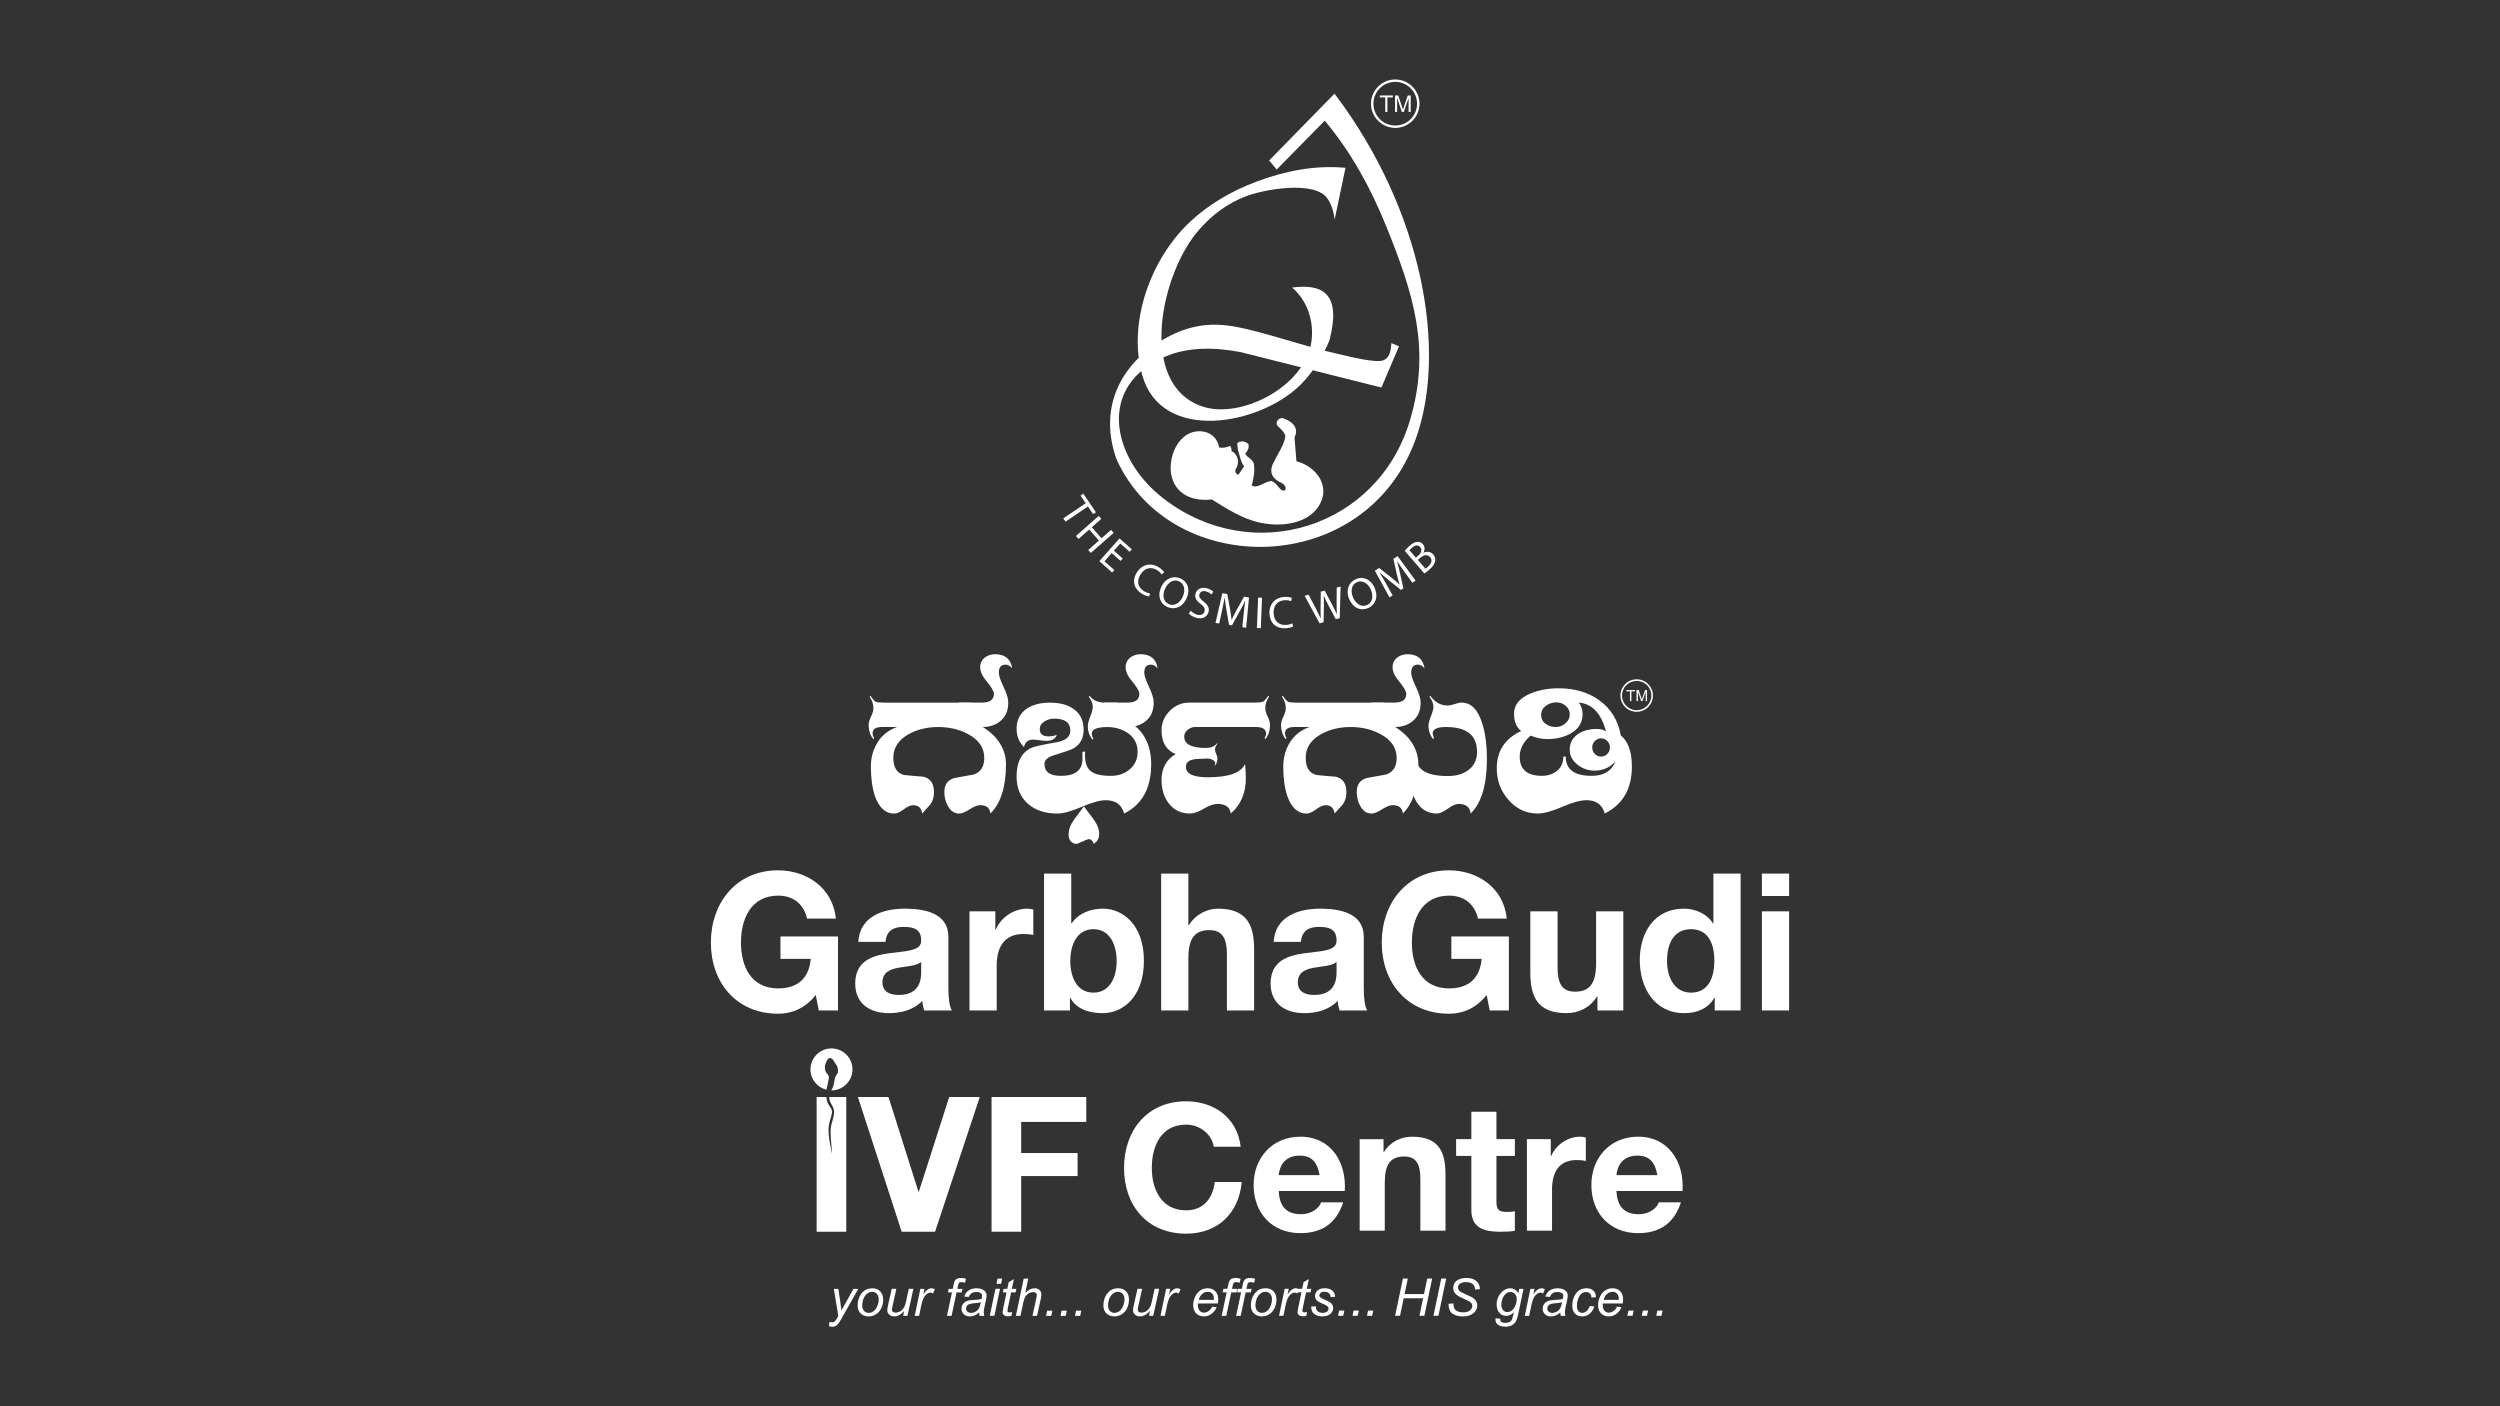 <?xml version="1.0" encoding="UTF-8"?>
<svg id="Layer_1" data-name="Layer 1" xmlns="http://www.w3.org/2000/svg" viewBox="0 0 1920 1080">
  <rect x="0" y="0" width="1920" height="1080" fill="#333333" stroke="none"/>
  <defs>
    <style>
      .cls-1 {
        fill: #fff;
      }

      .cls-1, .cls-2, .cls-3, .cls-4, .cls-5, .cls-6 {
        stroke-width: 0px;
      }

      .cls-2, .cls-3 {
        fill: #fff;
      }

      .cls-2, .cls-4 {
        fill-rule: evenodd;
      }

      .cls-4, .cls-6 {
        fill: #fff;
      }

      .cls-5 {
        fill: #fff;
      }
    </style>
  </defs>
  <path class="cls-3" d="m1272,1010.56l.85-4h3.99l-.86,4h-3.98Zm-11.1,0l.84-4h4l-.86,4h-3.98Zm-11.1,0l.84-4h3.99l-.86,4h-3.97Zm-18.27-12.24h11.68c.02-.35.03-.61.03-.77,0-1.76-.45-3.12-1.33-4.05-.9-.93-2.04-1.41-3.43-1.41-1.52,0-2.91.52-4.15,1.56-1.25,1.04-2.17,2.59-2.8,4.67m10.32,5.2l3.43.32c-.49,1.71-1.63,3.31-3.42,4.86-1.78,1.53-3.9,2.3-6.36,2.3-1.54,0-2.95-.36-4.23-1.07-1.29-.71-2.27-1.72-2.94-3.08-.67-1.36-1-2.89-1-4.62,0-2.26.52-4.45,1.57-6.57,1.05-2.13,2.41-3.7,4.07-4.74,1.68-1.03,3.48-1.54,5.42-1.54,2.48,0,4.46.76,5.93,2.3,1.48,1.53,2.22,3.62,2.22,6.26,0,1.01-.09,2.05-.27,3.1h-15.31c-.05.41-.08.77-.08,1.09,0,1.95.44,3.42,1.33,4.45.9,1.02,2,1.53,3.3,1.53,1.2,0,2.41-.39,3.58-1.18,1.18-.78,2.09-1.92,2.74-3.41m-20.94-.51l3.56.35c-.89,2.59-2.14,4.51-3.78,5.76-1.63,1.25-3.49,1.88-5.57,1.88-2.27,0-4.09-.73-5.5-2.19-1.39-1.45-2.1-3.48-2.1-6.09,0-2.26.45-4.48,1.34-6.66.9-2.18,2.19-3.85,3.86-4.98,1.68-1.14,3.59-1.7,5.74-1.7s3.98.63,5.29,1.88c1.29,1.26,1.95,2.93,1.95,5l-3.48.24c-.01-1.31-.39-2.34-1.14-3.09-.75-.74-1.75-1.11-2.97-1.11-1.42,0-2.65.45-3.69,1.35-1.04.89-1.86,2.25-2.45,4.07-.6,1.83-.89,3.59-.89,5.27s.39,3.08,1.17,3.96c.78.88,1.74,1.33,2.88,1.33s2.24-.44,3.3-1.31c1.04-.86,1.87-2.19,2.47-3.96m-21.22-2.97c-.5.2-1.04.36-1.61.46-.56.1-1.52.21-2.85.33-2.06.17-3.5.41-4.35.7-.84.27-1.49.73-1.91,1.33-.43.62-.64,1.29-.64,2.03,0,.99.34,1.8,1.02,2.43.68.64,1.65.96,2.92.96,1.16,0,2.29-.31,3.36-.93,1.09-.62,1.94-1.47,2.57-2.58.63-1.11,1.12-2.68,1.47-4.73m-1.33,7.95c-1.24,1.05-2.41,1.81-3.53,2.29-1.13.48-2.33.73-3.63.73-1.91,0-3.45-.56-4.63-1.69-1.16-1.12-1.75-2.55-1.75-4.31,0-1.16.27-2.18.78-3.07.53-.89,1.23-1.59,2.09-2.13.87-.54,1.93-.93,3.2-1.16.8-.16,2.3-.29,4.54-.38,2.22-.1,3.82-.32,4.78-.7.28-.96.42-1.77.42-2.4,0-.82-.29-1.46-.9-1.93-.83-.64-2.02-.97-3.61-.97-1.49,0-2.71.33-3.66.98-.94.67-1.63,1.6-2.06,2.81l-3.57-.31c.73-2.05,1.88-3.63,3.46-4.71,1.58-1.1,3.57-1.64,5.98-1.64,2.55,0,4.58.61,6.08,1.83,1.13.92,1.71,2.1,1.71,3.55,0,1.09-.16,2.38-.48,3.84l-1.13,5.15c-.37,1.63-.54,2.96-.54,3.99,0,.65.13,1.59.42,2.81h-3.57c-.19-.68-.34-1.54-.42-2.57m-27.25,2.57l4.32-20.74h3.15l-.9,4.24c1.08-1.59,2.13-2.77,3.15-3.53,1.02-.77,2.06-1.15,3.13-1.15.7,0,1.57.26,2.58.75l-1.43,3.28c-.61-.45-1.28-.68-2.01-.68-1.24,0-2.52.7-3.82,2.08-1.3,1.38-2.34,3.86-3.08,7.44l-1.74,8.31h-3.35Zm-18.03-9.16c0,1.41.14,2.47.41,3.19.39,1,.95,1.77,1.68,2.29.72.53,1.53.8,2.42.8,1.16,0,2.31-.4,3.45-1.22,1.16-.81,2.09-2.07,2.8-3.77.71-1.71,1.07-3.34,1.07-4.89,0-1.7-.47-3.05-1.42-4.07-.94-1.01-2.11-1.51-3.52-1.51-.85,0-1.69.23-2.5.7-.81.45-1.56,1.16-2.26,2.1-.7.94-1.23,2.08-1.58,3.38-.35,1.33-.54,2.31-.54,3m-4.45,11.04l3.61.32c-.03.81.07,1.42.29,1.83.22.42.58.72,1.05.94.64.29,1.46.43,2.47.43,2.13,0,3.66-.55,4.6-1.65.61-.74,1.17-2.36,1.7-4.85l.35-1.67c-1.83,1.86-3.78,2.79-5.85,2.79s-3.84-.77-5.24-2.31c-1.42-1.54-2.12-3.72-2.12-6.54,0-2.34.54-4.47,1.66-6.42,1.11-1.96,2.42-3.43,3.96-4.42,1.53-.99,3.1-1.49,4.73-1.49,2.71,0,4.8,1.26,6.28,3.8l.73-3.36h3.27l-4.21,20.01c-.46,2.21-1.06,3.91-1.79,5.16-.75,1.23-1.77,2.19-3.09,2.85-1.32.68-2.85,1.02-4.57,1.02s-3.1-.22-4.3-.65c-1.2-.43-2.1-1.06-2.69-1.88-.6-.84-.89-1.78-.89-2.85,0-.32.03-.67.07-1.05m-36.07-11.11l3.76-.36-.04,1c0,1.11.25,2.12.75,3.03.5.91,1.34,1.63,2.52,2.13,1.16.5,2.55.75,4.16.75,2.28,0,4.02-.5,5.23-1.5,1.2-1.01,1.81-2.15,1.81-3.45,0-.91-.33-1.73-.96-2.46-.65-.73-2.43-1.72-5.33-2.96-2.24-.98-3.77-1.72-4.59-2.25-1.28-.85-2.23-1.76-2.84-2.76-.61-.99-.92-2.12-.92-3.4,0-1.46.4-2.8,1.21-3.98.8-1.2,1.98-2.1,3.53-2.7,1.55-.63,3.3-.95,5.26-.95,2.33,0,4.3.38,5.89,1.16,1.6.79,2.76,1.83,3.48,3.11.73,1.31,1.08,2.55,1.08,3.74v.58l-3.71.29c0-.82-.08-1.44-.23-1.9-.25-.79-.65-1.46-1.2-2-.56-.55-1.3-.99-2.24-1.33-.96-.33-2.02-.5-3.21-.5-2.08,0-3.68.47-4.84,1.41-.89.71-1.33,1.67-1.33,2.85,0,.7.18,1.34.54,1.89.36.55,1.02,1.09,1.96,1.63.67.38,2.29,1.12,4.8,2.24,2.06.91,3.46,1.63,4.25,2.14,1.04.7,1.83,1.53,2.38,2.51.57.98.85,2.1.85,3.35,0,1.55-.48,2.98-1.42,4.27-.95,1.31-2.25,2.32-3.91,3.03-1.67.71-3.57,1.07-5.72,1.07-3.24,0-5.87-.7-7.92-2.11-2.05-1.41-3.09-3.94-3.1-7.6m-11.58,9.23l5.99-28.61h3.8l-5.99,28.61h-3.8Zm-29.45,0l5.99-28.61h3.79l-2.5,11.91h14.91l2.49-11.91h3.8l-6,28.61h-3.79l2.81-13.47h-14.91l-2.81,13.47h-3.79Zm-21.6,0l.83-4h4l-.87,4h-3.96Zm-11.11,0l.84-4h3.99l-.86,4h-3.97Zm-11.1,0l.85-4h3.99l-.86,4h-3.97Zm-20.62-7.12l3.56-.2c0,1.01.15,1.88.47,2.6.31.71.87,1.3,1.71,1.75.84.46,1.81.69,2.92.69,1.55,0,2.71-.32,3.49-.94.78-.63,1.16-1.37,1.16-2.21,0-.61-.24-1.18-.69-1.73-.47-.55-1.64-1.23-3.49-2.02-1.86-.79-3.04-1.34-3.56-1.68-.87-.53-1.53-1.15-1.97-1.88-.45-.73-.67-1.55-.67-2.49,0-1.62.64-3.02,1.94-4.2,1.3-1.17,3.11-1.75,5.44-1.75,2.6,0,4.58.59,5.92,1.8,1.36,1.2,2.05,2.79,2.12,4.75l-3.44.24c-.06-1.25-.49-2.25-1.31-2.98-.83-.73-1.99-1.1-3.5-1.1-1.23,0-2.17.28-2.84.84-.68.57-1.01,1.17-1.01,1.83s.29,1.23.87,1.71c.39.34,1.38.86,3,1.56,2.7,1.16,4.38,2.08,5.08,2.76,1.13,1.07,1.68,2.38,1.68,3.93,0,1.03-.32,2.04-.95,3.02-.63.99-1.58,1.77-2.87,2.37-1.29.58-2.81.89-4.55.89-2.38,0-4.43-.6-6.09-1.79-1.68-1.18-2.47-3.1-2.4-5.77m-3.2,4.25l-.58,2.89c-.86.21-1.67.33-2.46.33-1.41,0-2.52-.35-3.35-1.03-.62-.53-.93-1.24-.93-2.14,0-.45.17-1.51.51-3.14l2.52-12.07h-2.8l.56-2.71h2.8l1.06-5.09,4.05-2.42-1.6,7.51h3.48l-.6,2.71h-3.43l-2.4,11.47c-.29,1.45-.45,2.33-.45,2.62,0,.41.13.73.36.95.24.23.64.34,1.18.34.77,0,1.49-.08,2.09-.23m-21.52,2.87l4.31-20.74h3.15l-.89,4.24c1.08-1.59,2.12-2.77,3.14-3.53,1.02-.77,2.07-1.15,3.14-1.15.7,0,1.56.26,2.59.75l-1.44,3.28c-.61-.45-1.28-.68-2.01-.68-1.24,0-2.51.7-3.82,2.08-1.31,1.38-2.33,3.86-3.09,7.44l-1.73,8.31h-3.35Zm-18.11-8.22c0,1.95.47,3.42,1.41,4.43.93,1,2.14,1.52,3.59,1.52.77,0,1.51-.16,2.25-.46.75-.31,1.44-.77,2.08-1.39.66-.63,1.2-1.34,1.65-2.14.45-.79.81-1.65,1.09-2.58.4-1.29.6-2.51.6-3.71,0-1.87-.47-3.31-1.42-4.35-.96-1.03-2.15-1.56-3.58-1.56-1.12,0-2.13.27-3.04.8-.92.52-1.75,1.29-2.49,2.3-.74,1.02-1.28,2.19-1.62,3.54-.35,1.34-.52,2.54-.52,3.6m-3.52.35c0-4.04,1.18-7.38,3.57-10.04,1.96-2.18,4.53-3.27,7.73-3.27,2.48,0,4.5.78,6.03,2.34,1.52,1.56,2.29,3.66,2.29,6.31,0,2.37-.48,4.58-1.44,6.63-.96,2.05-2.33,3.62-4.11,4.7-1.78,1.1-3.65,1.64-5.61,1.64-1.6,0-3.07-.36-4.38-1.04-1.33-.68-2.33-1.66-3.03-2.91-.7-1.26-1.05-2.72-1.05-4.36m-11.35,7.88l3.83-18.03h-3.11l.56-2.71h3.13l.61-2.94c.3-1.46.63-2.52.96-3.18.34-.64.87-1.18,1.61-1.6.75-.42,1.77-.63,3.05-.63.9,0,2.2.18,3.9.56l-.65,3.09c-1.19-.3-2.2-.45-3-.45-.68,0-1.21.17-1.57.51-.36.34-.68,1.15-.93,2.43l-.47,2.22h3.98l-.56,2.71h-4.01l-3.82,18.03h-3.52Zm-11.09,0l3.82-18.03h-3.12l.57-2.71h3.13l.61-2.94c.31-1.46.63-2.52.96-3.18.34-.64.86-1.18,1.61-1.6.76-.42,1.77-.63,3.06-.63.89,0,2.19.18,3.9.56l-.64,3.09c-1.2-.3-2.2-.45-3-.45-.69,0-1.21.17-1.57.51-.35.34-.66,1.15-.93,2.43l-.46,2.22h3.98l-.56,2.71h-4l-3.84,18.03h-3.51Zm-17.67-12.24h11.69c0-.35.02-.61.02-.77,0-1.76-.45-3.12-1.33-4.05-.89-.93-2.04-1.41-3.44-1.41-1.52,0-2.9.52-4.14,1.56-1.25,1.04-2.18,2.59-2.8,4.67m10.32,5.2l3.44.32c-.5,1.71-1.64,3.31-3.42,4.86-1.78,1.53-3.9,2.3-6.36,2.3-1.54,0-2.96-.36-4.24-1.07-1.28-.71-2.27-1.72-2.93-3.08-.67-1.36-1.01-2.89-1.01-4.62,0-2.26.53-4.45,1.58-6.57,1.05-2.13,2.41-3.7,4.07-4.74,1.67-1.03,3.48-1.54,5.42-1.54,2.48,0,4.44.76,5.93,2.3,1.49,1.53,2.22,3.62,2.22,6.26,0,1.01-.09,2.05-.27,3.1h-15.31c-.05.41-.07.77-.07,1.09,0,1.95.44,3.42,1.34,4.45.89,1.02,1.99,1.53,3.28,1.53,1.21,0,2.41-.39,3.59-1.18,1.17-.78,2.09-1.92,2.75-3.41m-39.65,7.04l4.32-20.74h3.15l-.89,4.24c1.08-1.59,2.12-2.77,3.15-3.53,1.01-.77,2.06-1.15,3.12-1.15.7,0,1.56.26,2.59.75l-1.44,3.28c-.62-.45-1.28-.68-2.01-.68-1.23,0-2.52.7-3.82,2.08-1.31,1.38-2.33,3.86-3.09,7.44l-1.73,8.31h-3.37Zm-8.09-3.75c-2.48,2.79-5.04,4.19-7.65,4.19-1.59,0-2.88-.45-3.87-1.37-.98-.91-1.48-2.03-1.48-3.35,0-.88.25-2.36.73-4.5l2.72-11.97h3.56l-3.02,13.42c-.25,1.12-.37,1.99-.37,2.61,0,.71.24,1.28.72,1.66.49.41,1.2.6,2.14.6,1,0,1.98-.23,2.94-.71.95-.48,1.78-1.13,2.48-1.95.68-.81,1.26-1.78,1.7-2.89.29-.7.63-1.95,1.01-3.73l1.97-9.01h3.51l-4.58,20.74h-3.26l.77-3.75Zm-32.23-4.47c0,1.95.47,3.42,1.41,4.43.94,1,2.14,1.52,3.59,1.52.76,0,1.5-.16,2.25-.46.74-.31,1.44-.77,2.08-1.39.65-.63,1.2-1.34,1.65-2.14.45-.79.81-1.65,1.08-2.58.41-1.29.61-2.51.61-3.71,0-1.87-.48-3.31-1.41-4.35-.96-1.03-2.15-1.56-3.59-1.56-1.11,0-2.12.27-3.03.8-.92.52-1.75,1.29-2.48,2.3-.75,1.02-1.28,2.19-1.64,3.54-.34,1.34-.51,2.54-.51,3.6m-3.52.35c0-4.04,1.2-7.38,3.57-10.04,1.96-2.18,4.53-3.27,7.72-3.27,2.49,0,4.5.78,6.03,2.34,1.53,1.56,2.3,3.66,2.3,6.31,0,2.37-.49,4.58-1.45,6.63-.95,2.05-2.33,3.62-4.09,4.7-1.78,1.1-3.65,1.64-5.61,1.64-1.62,0-3.07-.36-4.4-1.04-1.33-.68-2.33-1.66-3.03-2.91-.68-1.26-1.04-2.72-1.04-4.36m-21.84,7.88l.83-4h4.01l-.86,4h-3.98Zm-11.1,0l.83-4h4l-.86,4h-3.97Zm-11.11,0l.84-4h3.99l-.85,4h-3.98Zm-23.18,0l6-28.61h3.51l-2.3,10.99c1.29-1.27,2.5-2.18,3.61-2.74,1.12-.55,2.26-.82,3.44-.82,1.69,0,3,.45,3.94,1.36.93.9,1.4,2.09,1.4,3.58,0,.73-.22,2.06-.66,4.01l-2.7,12.24h-3.52l2.77-12.53c.39-1.82.59-2.97.59-3.43,0-.68-.23-1.24-.69-1.66-.46-.43-1.12-.64-1.99-.64-1.25,0-2.45.34-3.58,1-1.13.67-2.02,1.58-2.67,2.74-.64,1.15-1.23,3.04-1.76,5.62l-1.87,8.89h-3.51Zm-2.88-2.87l-.59,2.89c-.84.21-1.66.33-2.45.33-1.41,0-2.52-.35-3.35-1.03-.62-.53-.93-1.24-.93-2.14,0-.45.17-1.51.5-3.14l2.52-12.07h-2.8l.57-2.71h2.79l1.07-5.09,4.05-2.42-1.6,7.51h3.48l-.61,2.71h-3.44l-2.39,11.47c-.3,1.45-.44,2.33-.44,2.62,0,.41.12.73.36.95.23.23.63.34,1.17.34.79,0,1.49-.08,2.1-.23m-17.17,2.87l4.35-20.74h3.49l-4.33,20.74h-3.51Zm5.15-24.61l.85-4h3.51l-.84,4h-3.51Zm-12.02,14.09c-.5.2-1.04.36-1.6.46-.57.1-1.52.21-2.85.33-2.04.17-3.49.41-4.34.7-.85.27-1.49.73-1.91,1.33-.43.62-.65,1.29-.65,2.03,0,.99.35,1.8,1.02,2.43.68.64,1.66.96,2.91.96,1.17,0,2.3-.31,3.38-.93,1.08-.62,1.93-1.47,2.57-2.58.63-1.11,1.12-2.68,1.47-4.73m-1.32,7.95c-1.23,1.05-2.41,1.81-3.54,2.29-1.14.48-2.34.73-3.64.73-1.91,0-3.44-.56-4.62-1.69-1.17-1.12-1.75-2.55-1.75-4.31,0-1.16.27-2.18.8-3.07.52-.89,1.23-1.59,2.08-2.13.89-.54,1.95-.93,3.22-1.16.79-.16,2.31-.29,4.53-.38,2.23-.1,3.82-.32,4.79-.7.27-.96.41-1.77.41-2.4,0-.82-.3-1.46-.9-1.93-.82-.64-2.03-.97-3.61-.97-1.49,0-2.7.33-3.65.98-.95.67-1.63,1.6-2.06,2.81l-3.56-.31c.72-2.05,1.87-3.63,3.45-4.71,1.58-1.1,3.57-1.64,5.98-1.64,2.56,0,4.58.61,6.08,1.83,1.14.92,1.71,2.1,1.71,3.55,0,1.09-.17,2.38-.48,3.84l-1.14,5.15c-.37,1.63-.54,2.96-.54,3.99,0,.65.14,1.59.43,2.81h-3.57c-.19-.68-.34-1.54-.41-2.57m-24.69,2.57l3.82-18.03h-3.1l.56-2.71h3.14l.61-2.94c.3-1.46.63-2.52.95-3.18.34-.64.87-1.18,1.61-1.6.75-.42,1.77-.63,3.05-.63.91,0,2.19.18,3.9.56l-.65,3.09c-1.18-.3-2.21-.45-3-.45-.68,0-1.21.17-1.57.51-.35.34-.66,1.15-.93,2.43l-.46,2.22h3.99l-.58,2.71h-4l-3.83,18.03h-3.51Zm-24.77,0l4.31-20.74h3.16l-.89,4.24c1.07-1.59,2.12-2.77,3.15-3.53,1.02-.77,2.07-1.15,3.13-1.15.7,0,1.57.26,2.6.75l-1.44,3.28c-.61-.45-1.29-.68-2.02-.68-1.23,0-2.52.7-3.82,2.08-1.3,1.38-2.34,3.86-3.09,7.44l-1.73,8.31h-3.35Zm-8.1-3.75c-2.48,2.79-5.03,4.19-7.64,4.19-1.59,0-2.9-.45-3.87-1.37-.99-.91-1.48-2.03-1.48-3.35,0-.88.24-2.36.72-4.5l2.73-11.97h3.55l-3.02,13.42c-.25,1.12-.38,1.99-.38,2.61,0,.71.24,1.28.72,1.66.49.41,1.2.6,2.13.6,1.01,0,1.99-.23,2.94-.71.96-.48,1.78-1.13,2.48-1.95.69-.81,1.26-1.78,1.7-2.89.29-.7.63-1.95,1-3.73l1.98-9.01h3.51l-4.58,20.74h-3.27l.77-3.75Zm-32.23-4.47c0,1.95.48,3.42,1.41,4.43.94,1,2.14,1.52,3.58,1.52.76,0,1.51-.16,2.26-.46.74-.31,1.44-.77,2.08-1.39.65-.63,1.19-1.34,1.64-2.14.45-.79.82-1.65,1.09-2.58.41-1.29.6-2.51.6-3.71,0-1.87-.47-3.31-1.42-4.35-.96-1.03-2.15-1.56-3.58-1.56-1.11,0-2.13.27-3.04.8-.92.52-1.75,1.29-2.48,2.3-.75,1.02-1.29,2.19-1.63,3.54-.35,1.34-.53,2.54-.53,3.6m-3.51.35c0-4.04,1.19-7.38,3.56-10.04,1.97-2.18,4.54-3.27,7.74-3.27,2.48,0,4.49.78,6.03,2.34,1.53,1.56,2.3,3.66,2.3,6.31,0,2.37-.48,4.58-1.44,6.63-.97,2.05-2.34,3.62-4.11,4.7-1.78,1.1-3.64,1.64-5.61,1.64-1.6,0-3.07-.36-4.39-1.04-1.33-.68-2.33-1.66-3.02-2.91-.7-1.26-1.04-2.72-1.04-4.36m-21.94,15.85l.2-3.34c.73.21,1.44.32,2.13.32.73,0,1.29-.16,1.74-.49.58-.42,1.21-1.23,1.88-2.4l1.13-2.02-3.45-20.78h3.47l1.56,10.42c.31,2.06.58,4.11.8,6.18l9.26-16.6h3.67l-13.2,23.45c-1.27,2.29-2.41,3.81-3.39,4.56-1,.74-2.13,1.12-3.41,1.12-.82,0-1.62-.14-2.4-.41"/>
  <g>
    <polygon class="cls-6" points="761.51 842.5 834.25 842.5 834.25 861.63 784.26 861.63 784.26 885.53 827.58 885.53 827.58 903.21 784.26 903.21 784.26 945.95 761.51 945.95 761.51 842.5"/>
    <polygon class="cls-6" points="718.14 945.95 692.49 945.95 658.87 842.5 682.35 842.5 705.38 915.24 705.67 915.24 729 842.5 752.47 842.5 718.14 945.95"/>
    <path class="cls-1" d="m952.83,880.71c-2.58-22.43-20.66-34.92-41.87-34.92-29.91,0-47.7,22.42-47.7,51.24s17.8,50.43,47.7,50.43c23.93,0,40.51-15.35,42.69-39.68h-20.66c-1.63,12.91-8.97,21.75-22.02,21.75-19.17,0-26.38-16.31-26.38-32.5,0-17,7.2-33.32,26.38-33.32,10.47,0,19.71,7.34,21.21,16.99h20.66Z"/>
    <path class="cls-1" d="m1032.77,914.7c1.5-21.61-10.19-41.72-34.12-41.72-21.34,0-35.87,16.03-35.87,37.1s13.72,36.97,35.87,36.97c15.91,0,27.46-6.93,32.9-23.64h-16.99c-1.22,4.35-7.48,9.11-15.23,9.11-10.87,0-16.72-5.44-17.27-17.83h50.71Zm-50.71-12.22c.41-5.44,3.54-14.97,16.04-14.97,9.38,0,13.6,5.17,15.36,14.97h-31.41Z"/>
    <path class="cls-1" d="m1044.21,945.15h19.29v-36.84c0-14.28,4.49-20.12,14.96-20.12,9.11,0,12.38,5.71,12.38,17.27v39.7h19.29v-43.23c0-17.4-5.16-28.94-25.68-28.94-8.16,0-16.59,3.67-21.49,11.67h-.41v-9.77h-18.34v70.27Z"/>
    <path class="cls-1" d="m1149.28,853.81h-19.29v21.07h-11.69v12.9h11.69v41.48c0,14.13,10.19,16.71,22.14,16.71,3.81,0,8.02-.14,11.28-.68v-15.07c-1.77.41-3.8.54-5.98.54-6.53,0-8.16-1.63-8.16-8.16v-34.82h14.14v-12.9h-14.14v-21.07Z"/>
    <path class="cls-1" d="m1172.68,945.15h19.29v-31.67c0-12.51,4.76-22.57,19.03-22.57,2.31,0,5.17.27,6.93.68v-17.93c-1.36-.41-2.72-.68-4.22-.68-9.65,0-18.76,6.11-22.43,14.94h-.27s0-13.04,0-13.04h-18.34v70.27Z"/>
    <path class="cls-1" d="m1292.16,914.7c1.5-21.61-10.2-41.72-34.12-41.72-21.34,0-35.87,16.03-35.87,37.1s13.72,36.97,35.87,36.97c15.91,0,27.46-6.93,32.9-23.64h-16.99c-1.22,4.35-7.48,9.11-15.23,9.11-10.88,0-16.72-5.44-17.27-17.83h50.71Zm-50.71-12.22c.41-5.44,3.54-14.97,16.04-14.97,9.38,0,13.6,5.17,15.36,14.97h-31.41Z"/>
    <path class="cls-6" d="m638.55,805.19c-8.9,0-16.11,7.22-16.11,16.11,0,7.59,5.26,13.9,12.32,15.62.33-2.38.86-3.97.86-3.97,0,0,.44-2.25.88-4.81.44-2.56-1.48-3.56-1.48-3.56-1.25-2.08-2.66-4.92,0-10,2.67-5.08,5.83,1,5.83,1,0,0,1.57,2.41,1.95,3.04.37.63,1.45,4.58.14,6.21-1.31,1.63-1.62,3-1.62,3,0,0-1.12,5.06-1.12,5.25s-.18,1.62-1.25,3.37c-.22.36-.4.66-.57.94.07,0,.13.02.19.02,8.89,0,16.11-7.21,16.11-16.11s-7.22-16.11-16.11-16.11Z"/>
    <path class="cls-4" d="m636.84,842.5c-.05,3.95,2.33,5.76,3.41,9.2,1.35,4.31-1.78,9.96-2.26,15.23-.4,4.45,1.07,19.2,1.07,19.2-.43-1.3-3.05-12.78-2.74-19.04.18-7.09,3.89-12.03,2.25-15.12-1.64-3.09-3.07-4.37-3.64-7.21-.15-.76-.26-1.52-.33-2.26h-7.43v103.45h22.75v-103.45h-13.09Z"/>
  </g>
  <g>
    <g>
      <path class="cls-3" d="m626.49,764.11c-8.25,10.6-18.7,14.43-28.86,14.43-32.39,0-51.68-24.29-51.68-54.62s19.29-55.51,51.68-55.51c21.5,0,41.96,13.1,44.33,37.1h-22.09c-2.8-11.78-11.19-17.67-22.24-17.67-20.76,0-28.56,17.67-28.56,36.07s7.79,35.19,28.56,35.19c15.17,0,23.71-7.95,25.03-22.68h-23.27v-17.22h44.17v56.84h-14.72l-2.36-11.93Z"/>
      <path class="cls-3" d="m659.16,723.33c1.18-19.43,18.7-25.47,35.78-25.47,15.16,0,33.42,3.39,33.42,21.64v39.61c0,6.93.74,13.84,2.65,16.93h-21.2c-.74-2.35-1.33-4.86-1.47-7.36-6.63,6.92-16.2,9.42-25.63,9.42-14.57,0-25.91-7.21-25.91-22.82.3-34.6,51.54-16.05,50.65-33.13,0-8.83-6.19-10.3-13.55-10.3-8.1,0-13.11,3.23-13.84,11.48h-20.9Zm48.3,15.46c-3.54,3.09-10.91,3.24-17.37,4.42-6.48,1.17-12.37,3.53-12.37,11.19s6.04,9.72,12.8,9.72c16.34,0,16.94-12.81,16.94-17.52v-7.81Z"/>
      <path class="cls-3" d="m744.55,699.92h19.87v14.13h.3c3.98-9.57,13.84-16.2,24.3-16.2,1.62,0,3.1.3,4.57.74v19.43c-1.92-.44-5.01-.73-7.51-.73-15.46,0-20.61,10.89-20.61,24.44v34.31h-20.9v-76.12Z"/>
      <path class="cls-3" d="m801.81,670.91h20.91v38.28h.29c5.16-7.81,14.58-11.34,24.01-11.34,15.16,0,31.51,12.22,31.51,40.05s-16.34,40.2-31.51,40.2c-11.19,0-20.47-3.38-25.03-11.78h-.29v9.73h-19.88v-105.13Zm37.99,42.7c-12.37,0-17.81,11.49-17.81,24.44s5.44,24.3,17.81,24.3,17.81-11.63,17.81-24.3-5.44-24.44-17.81-24.44"/>
      <path class="cls-3" d="m891.76,670.91h20.9v39.61h.45c5.3-8.68,14.43-12.66,22.24-12.66,22.22,0,27.82,12.52,27.82,31.36v46.82h-20.9v-42.99c0-12.52-3.53-18.71-13.41-18.71-11.33,0-16.19,6.33-16.19,21.8v39.9h-20.9v-105.13Z"/>
      <path class="cls-3" d="m978.18,723.33c1.18-19.43,18.7-25.47,35.77-25.47,15.17,0,33.42,3.39,33.42,21.64v39.61c0,6.93.74,13.84,2.66,16.93h-21.21c-.74-2.35-1.33-4.86-1.47-7.36-6.62,6.92-16.2,9.42-25.62,9.42-14.57,0-25.91-7.21-25.91-22.82.29-34.6,51.53-16.05,50.65-33.13,0-8.83-6.19-10.3-13.54-10.3-8.1,0-13.11,3.23-13.84,11.48h-20.9Zm48.29,15.46c-3.53,3.09-10.9,3.24-17.37,4.42-6.48,1.17-12.36,3.53-12.36,11.19s6.03,9.72,12.8,9.72c16.34,0,16.94-12.81,16.94-17.52v-7.81Z"/>
      <path class="cls-3" d="m1141.74,764.11c-8.25,10.6-18.7,14.43-28.86,14.43-32.39,0-51.69-24.29-51.69-54.62s19.3-55.51,51.69-55.51c21.5,0,41.96,13.1,44.32,37.1h-22.08c-2.8-11.78-11.19-17.67-22.24-17.67-20.76,0-28.56,17.67-28.56,36.07s7.8,35.19,28.56,35.19c15.17,0,23.71-7.95,25.03-22.68h-23.26v-17.22h44.17v56.84h-14.72l-2.36-11.93Z"/>
      <path class="cls-3" d="m1246.71,776.04h-19.88v-10.61h-.45c-5.29,8.69-14.43,12.66-23.27,12.66-22.22,0-27.82-12.52-27.82-31.36v-46.82h20.9v42.99c0,12.51,3.54,18.7,13.41,18.7,11.34,0,16.2-6.34,16.2-21.79v-39.9h20.91v76.12Z"/>
      <path class="cls-3" d="m1316.92,766.32h-.29c-4.85,8.25-13.24,11.78-23.11,11.78-22.97,0-34.17-19.58-34.17-40.78s11.34-39.46,33.72-39.46c8.99,0,17.82,3.83,22.53,11.34h.3v-38.28h20.9v105.13h-19.88v-9.73Zm-18.24-52.71c-13.7,0-18.41,11.93-18.41,24.29s5.45,24.44,18.41,24.44c13.69,0,17.95-12.07,17.95-24.59s-4.42-24.15-17.95-24.15"/>
      <path class="cls-3" d="m1374.04,688.14h-20.9v-17.22h20.9v17.22Zm-20.9,11.77h20.9v76.12h-20.9v-76.12Z"/>
    </g>
    <g>
      <path class="cls-2" d="m980.49,130.17c-1.92-2.31-3.84-4.61-5.78-6.92,16.74-17.12,33.48-34.23,50.19-51.34,68.32,90.26,86.47,197.64,62.57,264.72-38.51,108.15-188.21,108.43-229.89,16.26-13.87-38.42,2.37-70.44,30.21-88.7,18.78-12.32,36.82-17.37,59.02-13.6,23.48,3.96,52.78,15.01,81.55,21.41,7.6,1.69,28.51,7.19,34.3,4.6,5.5-2.48,5.5-8.96,5.94-13.09,1.73.77,4.09,1.68,5.81,2.45l-13.46,31.69c-35.97-9.06-72.18-18.21-108.16-27.24-21.85-4.15-41.08-3.48-57.07,3.11-53.63,22.06-42.47,78.24-2.15,109.35,68.46,52.82,164.97,22.55,189.39-60.39,16.09-54.66,2.64-96.63-18.1-148.14-12.35-30.68-27.82-58.24-47.46-81.66-12.3,12.5-24.6,25-36.91,37.51"/>
      <path class="cls-3" d="m1071.39,85.95v-12.62h2.48l2.98,8.93c.28.83.48,1.45.62,1.86.14-.45.37-1.13.68-2.01l3.02-8.78h2.24v12.62h-1.62v-10.55l-3.66,10.55h-1.51l-3.64-10.75v10.75h-1.6Zm-7.52,0v-11.14h-4.16v-1.48h9.97v1.48h-4.15v11.14h-1.67Zm19.54-18.16c-3.03-3.04-7.23-4.91-11.84-4.91s-8.84,1.87-11.86,4.91c-3.03,3.03-4.92,7.22-4.92,11.86s1.89,8.81,4.92,11.85c3.02,3.03,7.21,4.9,11.86,4.9s8.81-1.87,11.84-4.9c3.03-3.04,4.91-7.22,4.91-11.85s-1.88-8.83-4.91-11.86m-11.84-6.75c5.12,0,9.77,2.08,13.14,5.44,3.37,3.37,5.45,8.03,5.45,13.16s-2.08,9.79-5.45,13.14c-3.37,3.38-8.02,5.46-13.14,5.46s-9.8-2.09-13.16-5.46c-3.38-3.35-5.47-8-5.47-13.14s2.08-9.79,5.47-13.16c3.36-3.36,8.01-5.44,13.16-5.44"/>
      <path class="cls-4" d="m936.36,343.72c-1.69-8.35-7.62-12.19-14.38-12.52-15.91-.76-24.45,17.95-22.7,31.73,1.63,12.97,12,22.69,31.46,20.69,12.85,8.08,23.16,14.3,34.82,17.27,16.95,4.33,41.33,2.36,49.2-16.02,5.46-12.73-3.84-26.54-19.12-30.65-.49-6.1-.97-12.21-1.46-18.33,4.39-8.35-3.92-13.3-9.32-14.83-3.23-.16-5.5,3.44-3.86,5.74,2.45,2.71,4.74,4.02,6.2,7.93-.62,6.41-5.82,13.67-8.74,19.78-3.46,6.08-2.87,11.24,3.21,15.14,4.76,1.9,6.58,4.21,5.23,6.99-4.46.99-5.02-5.18-10.47-7.27-5.36.34-10.57,6.22-15.12,3.49,1.49-5.52,2.41-10.92,1.73-16.01-.14-3.98-4.91-4.85-6.68-8.44,1.44-2.03,3.14-3.61,2.47-7.27-2.75-3.28-8.39-2.28-8.67-.25.38,2.42.43,5.27,1.42,7.55,1.18,3.51,1.48,6.8,3.9,9.58-1.26,1.93-2.52,3.88-3.79,5.82-.79,1.76-4-.75-2.66-3.57,4.28-6.71-.25-12.9-3.18-13.75.19-1.16-.42-3.18-1.14-4.11-2.43,1.25-5.43,1.73-8.34,1.32"/>
      <path class="cls-4" d="m1033.34,128.85c-2.78,13.27-5.56,26.54-8.35,39.82-.95-7.58-3.03-13.09-6.04-16.9-10.47-13.29-49.08-6.19-62.68-.82-13.38,5.26-25.08,13.73-35.17,25.29-29.2,32.52-48.2,118.34,1.94,135.81,29.82,10.4,79.76-15.51,84.19-50.16,1.94-15.11-3.03-30.88-14.88-41.05,23.83-3.2,37.97,4.95,28.66,40.61-5.75,13.69-13.18,24.96-22.16,33.97-30.98,31.03-107.09,45.35-121.7-7.56-11.21-40.53,6.74-89.49,37.05-117.74,13.88-12.93,30.99-23.26,51.48-30.89,22.03-8.16,44.49-12.49,67.66-10.36"/>
      <polygon class="cls-5" points="833.84 386.44 829.85 380.56 831.97 379.13 841.68 393.42 839.55 394.85 835.55 388.95 818.37 400.62 816.65 398.1 833.84 386.44"/>
      <polygon class="cls-5" points="845.82 398.47 838.5 404.92 845.96 413.4 853.29 406.95 855.3 409.23 837.77 424.66 835.76 422.37 843.98 415.15 836.52 406.67 828.3 413.9 826.31 411.63 843.84 396.21 845.82 398.47"/>
      <polygon class="cls-5" points="860.6 430.8 853.81 424.78 848.22 431.08 855.8 437.79 854.12 439.69 844.29 430.98 859.78 413.49 869.22 421.87 867.54 423.76 860.36 417.39 855.46 422.92 862.26 428.94 860.6 430.8"/>
      <path class="cls-5" d="m882.53,458.12c-1.24-.12-3.41-.81-5.84-2.31-5.61-3.46-7.63-9.6-3.61-16.12,3.85-6.22,10.67-7.84,16.84-4.03,2.48,1.54,3.71,3.03,4.17,3.81l-1.91,1.71c-.69-1.07-1.86-2.28-3.5-3.3-4.66-2.88-9.6-1.82-12.82,3.41-3.01,4.86-2.13,9.72,2.7,12.71,1.56.96,3.36,1.62,4.7,1.76l-.73,2.36Z"/>
      <path class="cls-5" d="m911.36,459.34c-3.28,7.33-9.48,9.23-14.92,6.79-5.62-2.52-7.63-8.64-4.74-15.09,3.03-6.77,9.22-9.31,14.91-6.77,5.81,2.61,7.57,8.74,4.75,15.07m-16.69-7.05c-2.03,4.55-1.38,9.73,2.94,11.66,4.37,1.96,8.63-.96,10.79-5.79,1.89-4.23,1.66-9.65-2.92-11.7-4.55-2.03-8.71,1.15-10.8,5.83"/>
      <path class="cls-5" d="m914.48,468.99c1.06,1.18,2.75,2.42,4.73,3.03,2.96.89,5.15-.15,5.83-2.41.63-2.08-.2-3.64-2.87-5.71-3.27-2.4-4.94-4.96-3.99-8.12,1.06-3.48,4.71-5.2,9.06-3.89,2.3.69,3.79,1.72,4.61,2.59l-1.51,2.11c-.61-.62-1.9-1.73-3.92-2.34-3.05-.92-4.77.56-5.23,2.08-.62,2.1.43,3.53,3.15,5.65,3.34,2.6,4.72,5.01,3.73,8.29-1.04,3.45-4.49,5.66-9.76,4.07-2.15-.65-4.32-2-5.27-3.15l1.46-2.2Z"/>
      <path class="cls-5" d="m955.14,471.44c.35-3.24.76-7.14,1.23-10.01h-.09c-1.22,2.56-2.63,5.29-4.3,8.28l-5.83,10.54-2.26-.35-2-11.57c-.58-3.43-1.04-6.55-1.25-9.39l-.07-.02c-.52,2.87-1.3,6.71-2.06,10.13l-2.18,9.8-2.83-.45,5.25-22.8,3.8.6,2.17,11.77c.52,3,.9,5.66,1.1,8.13l.09.02c.96-2.24,2.17-4.63,3.66-7.38l5.86-10.5,3.8.61-2.2,23.29-2.91-.47,1.01-10.22Z"/>
      <rect class="cls-5" x="955.64" y="469.2" width="23.35" height="3.01" transform="translate(457.63 1418.06) rotate(-87.67)"/>
      <path class="cls-5" d="m993.17,481.1c-1.07.61-3.26,1.27-6.1,1.42-6.57.32-11.73-3.58-12.12-11.23-.37-7.3,4.33-12.5,11.57-12.86,2.91-.15,4.78.38,5.6.76l-.61,2.5c-1.17-.5-2.82-.83-4.75-.74-5.48.27-8.93,3.95-8.63,10.08.29,5.71,3.77,9.22,9.44,8.93,1.84-.09,3.69-.56,4.86-1.22l.74,2.36Z"/>
      <path class="cls-5" d="m1013.45,478.71l-11.51-21.18,3.09-.79,5.6,10.77c1.39,2.65,2.71,5.32,3.68,7.4h.07c-.21-2.36-.19-5.23-.16-8.35l.12-12.19,3.04-.78,5.69,10.78c1.32,2.52,2.61,5.06,3.56,7.36l.07-.02c-.16-2.61-.17-5.29-.19-8.28l.08-12.18,2.99-.77-.65,24.28-3.06.78-5.85-11.06c-1.44-2.71-2.48-4.81-3.36-7.02l-.07.02c.17,2.35.23,4.7.14,7.83l-.23,12.62-3.05.78Z"/>
      <path class="cls-5" d="m1055.67,451.41c3.22,7.37.46,13.23-5,15.62-5.65,2.48-11.54-.17-14.38-6.64-2.97-6.79-.71-13.09,5.02-15.59,5.83-2.56,11.58.25,14.36,6.61m-16.45,7.62c2,4.57,6.28,7.58,10.63,5.67,4.37-1.92,5.09-7.03,2.95-11.89-1.86-4.25-6.03-7.73-10.63-5.71-4.57,2-5.01,7.23-2.95,11.92"/>
      <path class="cls-5" d="m1078.7,439.24c-1.91-2.65-4.19-5.83-5.74-8.3l-.09.05c.81,2.73,1.56,5.71,2.3,9.06l2.64,11.76-1.93,1.24-9.18-7.34c-2.71-2.17-5.11-4.2-7.16-6.18l-.05.04c1.5,2.49,3.46,5.87,5.18,8.93l4.86,8.77-2.41,1.55-11.22-20.54,3.24-2.08,9.44,7.36c2.36,1.9,4.42,3.63,6.22,5.36l.09-.06c-.78-2.29-1.46-4.91-2.18-7.95l-2.58-11.75,3.23-2.07,13.82,18.87-2.48,1.59-6.02-8.32Z"/>
      <path class="cls-5" d="m1078.86,423.04c.81-1.07,2.25-2.59,3.84-3.97,2.28-1.98,4.09-2.86,5.96-2.92,1.5-.11,2.97.47,4.16,1.85,1.48,1.7,1.65,4.18.37,6.47l.06.05c2.03-1.03,5.2-1.34,7.47,1.28,1.31,1.52,1.71,3.19,1.57,4.83-.26,2.19-1.8,4.44-4.68,6.94-1.57,1.36-2.87,2.29-3.71,2.85l-15.05-17.37Zm8.54,5.25l2.07-1.79c2.41-2.08,2.74-4.57,1.26-6.27-1.8-2.07-4.07-1.52-6.38.47-1.04.91-1.57,1.52-1.87,1.91l4.92,5.68Zm7.33,8.46c.52-.3,1.18-.84,2.01-1.55,2.34-2.04,3.77-4.79,1.56-7.36-2.09-2.41-5.02-1.61-7.51.54l-1.89,1.63,5.83,6.73Z"/>
    </g>
    <g>
      <path class="cls-4" d="m1256.85,538.42v-8.47h1.68l2,5.99c.2.56.33.97.4,1.25.11-.3.26-.76.46-1.35l2.04-5.89h1.5v8.47h-1.07v-7.09l-2.47,7.09h-1.01l-2.44-7.21v7.21h-1.08Zm-5.05,0v-7.47h-2.78v-.99h6.69v.99h-2.79v7.47h-1.12Zm13.12-12.19c-2.03-2.03-4.84-3.29-7.96-3.29s-5.92,1.25-7.95,3.29c-2.03,2.04-3.3,4.85-3.3,7.96s1.27,5.91,3.3,7.95c2.03,2.04,4.84,3.29,7.95,3.29s5.92-1.25,7.96-3.29c2.03-2.03,3.3-4.84,3.3-7.95s-1.26-5.92-3.3-7.96m-7.96-4.52c3.44,0,6.57,1.39,8.83,3.65,2.25,2.26,3.66,5.37,3.66,8.83s-1.41,6.57-3.66,8.82c-2.26,2.25-5.38,3.66-8.83,3.66s-6.57-1.41-8.82-3.66c-2.27-2.26-3.67-5.39-3.67-8.82s1.4-6.57,3.67-8.83c2.25-2.26,5.38-3.65,8.82-3.65"/>
      <path class="cls-6" d="m772.59,586.92c0,17.3-3.98,29.92-11.93,37.87-.37-4.28-3.03-6.43-7.95-6.43-2.01,0-4.69,1.07-8.05,3.22-3.34,2.14-6.03,3.22-8.04,3.22-3.67,0-6.57-1.96-8.71-5.89-1.77-3.16-2.65-6.7-2.65-10.63,0-5.82,2.65-9.42,7.96-10.82,4.92-.88,9.85-1.77,14.77-2.66,5.29-1.91,7.94-6.14,7.94-12.72,0-7.72-4.11-13.8-12.31-18.22-6.82-3.67-14.46-5.51-22.91-5.51s-15.96,1.77-22.53,5.31c-8.08,4.43-12.11,10.51-12.11,18.23s2.71,11.77,8.14,13.29c4.92.52,9.91.96,14.96,1.34,5.41,1.26,8.14,5.25,8.14,11.96,0,3.55-.89,6.59-2.65,9.12-.38.51-2.53,2.91-6.44,7.21-.51-4.28-2.84-6.43-7-6.43-1.9,0-4.3,1.07-7.2,3.22-2.9,2.14-5.3,3.22-7.19,3.22-6.82,0-11.81-4.56-14.96-13.67-2.03-6.21-3.04-13.67-3.04-22.41,0-6.97,1.73-13.2,5.22-18.71,3.46-5.5,8.42-9.4,14.86-11.67h-11.55c-4.8,0-7.19,1.57-7.19,4.73,0,1.14.37,2.46,1.13,3.98l-.56.57c-2.27-2.65-3.47-6.05-3.6-10.22-.13-2.02.42-4.23,1.61-6.63,1.2-2.39,1.86-4.48,1.99-6.25.25-3.03-.69-6.18-2.84-9.46l.57-.75c1.76,2.62,3.13,4.16,4.07,4.62.95.46,3.06.68,6.34.68h67.78v14.77c7.45,2.9,13.51,7,18.17,12.3,5.17,6.06,7.76,12.81,7.76,20.26"/>
      <path class="cls-6" d="m777.33,513.27c-1.52-1.89-3.21-2.83-5.11-2.83-3.41,0-5.11,2.08-5.11,6.24,0,2.14,1.17,5.68,3.5,10.6,2.34,4.92,3.56,8.71,3.69,11.36.26,6.18-1.51,11.02-5.3,14.48-3.78,3.48-8.58,5.21-14.4,5.21h-18.36v-18.75h17.99c6.06,0,9.09-2.22,9.09-6.66,0-2.02-1.95-5.39-5.87-10.08-3.66-4.31-5.17-8.38-4.54-12.18.5-2.79,1.99-4.92,4.45-6.37,2.47-1.46,5.27-2.06,8.43-1.81,6.69.51,10.54,4.11,11.55,10.79"/>
      <path class="cls-6" d="m884.11,586.92c0,18.31-6.92,30.93-20.75,37.87-1.89-6.82-6.6-10.22-14.15-10.22-4.4,0-10.56,1.7-18.48,5.11-7.92,3.41-14.15,5.12-18.68,5.12-9.18,0-16.6-2.39-22.26-7.2-6.04-5.17-9.05-12.3-9.05-21.39,0-10.6,3.56-17.8,10.69-21.58,2.25-1.15,8.88-2.65,19.88-4.55,7.14-1.26,10.71-4.22,10.71-8.89,0-6.19-4.11-9.29-12.31-9.29-2.78,0-5.24.69-7.38,2.06-2.53,1.5-3.79,3.49-3.79,5.98,0,3.74,2.21,5.61,6.63,5.61,2.14,0,4.29-.38,6.44-1.14-1.01,3.03-3.73,4.55-8.14,4.55-1.13,0-2.84-.16-5.12-.47-2.26-.32-3.91-.47-4.91-.47-3.79,0-6.13,1.89-7.01,5.68-3.79-3.64-5.68-8.34-5.68-14.12,0-6.65,2.64-11.8,7.94-15.43,4.67-3.01,10.54-4.52,17.61-4.52,7.45,0,13.45,1.57,17.99,4.7,5.3,3.64,7.95,9.02,7.95,16.18,0,6.51-2.62,11.28-7.85,14.29-1.5.88-6.3,2.57-14.39,5.08-5.24,1.51-7.86,3.76-7.86,6.77,0,6.14,4.18,9.21,12.52,9.21,11.22,0,16.76-4.37,16.64-13.12v-5.43h2.08c-.5,7.13.88,12.05,4.17,14.81,2.9,2.49,8.08,3.74,15.52,3.74,5.81,0,10.7-1.7,14.67-5.09,3.97-3.38,5.96-7.9,5.96-13.56s-2.46-10.61-7.38-14.13c-4.54-3.14-9.85-4.7-15.9-4.7-7.95,0-11.93,1.7-11.93,5.12,0,1.05.38,2.37,1.14,3.94l-.57.59c-2.39-2.81-3.59-6.25-3.59-10.34,0-1.78.63-4.27,1.89-7.47,1.26-3.19,1.89-5.68,1.89-7.47,0-2.29-1.01-4.85-3.02-7.66l.56-.76c2.52,3.53,6.57,5.3,12.11,5.3h9.28v11.93c8.58,1.77,15.15,6,19.69,12.69,4.16,6.05,6.25,13.63,6.25,22.71"/>
      <path class="cls-6" d="m844.16,640.5c0,3.42-1.45,5.93-4.36,7.58,0-.88-.4-1.74-1.23-2.56-.81-.82-1.67-1.16-2.56-1.04-.89.14-2.55.81-5.01,2-2.46,1.19-4.14,1.72-5.02,1.6-3.53-.77-5.31-3.19-5.31-7.29,0-3.71,1.46-7.55,4.37-11.51,2.4-3.33,4.85-6.65,7.38-9.98,2.53,3.28,4.99,6.57,7.38,9.85,2.9,3.91,4.36,7.7,4.36,11.36"/>
      <path class="cls-6" d="m889.03,513.27c-1.51-1.89-3.22-2.83-5.11-2.83-3.4,0-5.12,2.08-5.12,6.24,0,2.14,1.18,5.68,3.51,10.6,2.33,4.92,3.56,8.71,3.69,11.36.25,6.18-1.52,11.02-5.3,14.48-3.78,3.48-8.58,5.21-14.39,5.21h-18.36v-18.75h17.99c6.06,0,9.09-2.22,9.09-6.66,0-2.02-1.95-5.39-5.87-10.08-3.66-4.31-5.17-8.38-4.55-12.18.51-2.79,1.99-4.92,4.45-6.37,2.46-1.46,5.27-2.06,8.44-1.81,6.69.51,10.54,4.11,11.54,10.79"/>
      <path class="cls-6" d="m975.36,557.38c-.12,4.17-1.31,7.57-3.6,10.23l-.57-.57c.76-1.39,1.14-2.58,1.14-3.6,0-3.4-2.65-5.11-7.96-5.11h-46.38c-2.15,0-4.11.72-5.87,2.18-1.77,1.44-2.65,3.18-2.65,5.2,0,5.81,5.44,8.7,16.34,8.7,4.23,0,7.17-1.19,8.83-3.59l.38.39c-1.39,1.65-2.01,3.28-1.89,4.92.13.88.48,1.96,1.04,3.22.58,1.26.85,2.4.85,3.41-.13,2.13-.76,3.84-1.89,5.1l-.38-.19c.38-.5.58-1.01.58-1.52,0-1.01-.67-1.86-2-2.56-1.32-.69-2.62-1.04-3.88-1.04-6.19.13-9.91.38-11.17.76-3.79.75-5.62,2.71-5.49,5.87.12,5.18,5.74,7.76,16.85,7.76,15.9,0,25.44-3.41,28.59-10.22.38,4.56.57,8.24.57,11.03,0,11.3-3.85,20.3-11.55,27.02-.64-4.92-4.1-7.38-10.41-7.38-2.65,0-6.09,1.23-10.32,3.69-4.23,2.47-7.73,3.7-10.5,3.7-6.81,0-12.18-2.46-16.09-7.38-3.91-4.92-5.87-11.04-5.87-18.36,0-8.96,3.59-15.58,10.8-19.89-7.2-3.02-10.8-9.08-10.8-18.17,0-5.8,2.11-10.82,6.34-15.05,4.23-4.23,9.25-6.34,15.06-6.34h50.17c3.29,0,5.4-.23,6.34-.69.94-.46,2.3-1.99,4.08-4.62l.57.76c-2.15,3.29-3.1,6.44-2.85,9.47.13,1.77.79,3.86,2,6.24,1.19,2.4,1.73,4.61,1.6,6.63"/>
      <path class="cls-6" d="m1089.32,586.92c0,17.3-3.98,29.92-11.93,37.87-.38-4.28-3.03-6.43-7.95-6.43-2.02,0-4.7,1.07-8.05,3.22-3.35,2.14-6.03,3.22-8.05,3.22-3.66,0-6.56-1.96-8.71-5.89-1.77-3.16-2.65-6.7-2.65-10.63,0-5.82,2.65-9.42,7.95-10.82,4.93-.88,9.85-1.77,14.76-2.66,5.31-1.91,7.95-6.14,7.95-12.72,0-7.72-4.1-13.8-12.3-18.22-6.83-3.67-14.46-5.51-22.91-5.51s-15.97,1.77-22.53,5.31c-8.08,4.43-12.12,10.51-12.12,18.23s2.72,11.77,8.14,13.29c4.93.52,9.91.96,14.96,1.34,5.42,1.26,8.15,5.25,8.15,11.96,0,3.55-.89,6.59-2.65,9.12-.38.51-2.54,2.91-6.44,7.21-.51-4.28-2.85-6.43-7.01-6.43-1.89,0-4.3,1.07-7.19,3.22-2.91,2.14-5.31,3.22-7.2,3.22-6.82,0-11.81-4.56-14.96-13.67-2.03-6.21-3.04-13.67-3.04-22.41,0-6.97,1.74-13.2,5.21-18.71,3.47-5.5,8.43-9.4,14.86-11.67h-11.54c-4.8,0-7.2,1.57-7.2,4.73,0,1.14.38,2.46,1.14,3.98l-.56.57c-2.27-2.65-3.47-6.05-3.61-10.22-.12-2.02.42-4.23,1.61-6.63,1.2-2.39,1.87-4.48,2-6.25.24-3.03-.7-6.18-2.85-9.46l.58-.75c1.76,2.62,3.12,4.16,4.06,4.62.95.46,3.07.68,6.34.68h67.78v14.77c7.46,2.9,13.51,7,18.17,12.3,5.18,6.06,7.77,12.81,7.77,20.26"/>
      <path class="cls-6" d="m1094.04,513.27c-1.52-1.89-3.22-2.83-5.12-2.83-3.41,0-5.11,2.08-5.11,6.24,0,2.14,1.17,5.68,3.51,10.6,2.34,4.92,3.56,8.71,3.69,11.36.25,6.18-1.52,11.02-5.3,14.48-3.78,3.48-8.58,5.21-14.39,5.21h-18.36v-18.75h17.98c6.06,0,9.09-2.22,9.09-6.66,0-2.02-1.95-5.39-5.87-10.08-3.66-4.31-5.17-8.38-4.55-12.18.51-2.79,2-4.92,4.45-6.37,2.46-1.46,5.27-2.06,8.42-1.81,6.69.51,10.55,4.11,11.55,10.79"/>
      <path class="cls-6" d="m1141.94,582.85c0,19.86-4.16,33.84-12.49,41.94-.51-4.92-3.6-7.38-9.28-7.38-2.14,0-4.92,1.23-8.33,3.69-3.41,2.46-6.18,3.69-8.33,3.69-7.95,0-13.76-4.11-17.42-12.36-2.77-6.08-4.16-13.69-4.16-22.82l5.68-8.93c-.38,10.22,7.76,15.33,24.43,15.33,6.3,0,11.48-1.5,15.52-4.51,4.55-3.27,6.81-7.98,6.81-14.13,0-12.69-7.95-19.03-23.85-19.03-6.82,0-10.23,1.67-10.23,5.01l.95,3.71-.57.55c-2.39-2.9-3.59-6.31-3.59-10.22,0-1.77.63-4.22,1.89-7.38,1.26-3.16,1.9-5.56,1.9-7.2,0-2.39-1.01-4.98-3.03-7.76l.57-.75c3.53,5.05,8.07,7.57,13.64,7.57,1.13,0,2.83-.38,5.11-1.14,2.27-.75,4.04-1.13,5.3-1.13,7.57,0,12.99,5.76,16.29,17.27,2.14,7.34,3.21,15.99,3.21,25.99"/>
      <path class="cls-6" d="m1253.28,588.74c0,17.07-6.96,29.09-20.83,36.04-1.9-6.82-6.57-10.22-14.01-10.22-4.55,0-10.79,1.7-18.75,5.12-7.95,3.4-14.2,5.11-18.74,5.11-8.97,0-16.55-3.6-22.72-10.81-5.81-6.71-8.71-14.68-8.71-23.91,0-13.28,6.24-22.83,18.74-28.65-3.66-2.91-5.49-7.33-5.49-13.28,0-6.83,4.23-12.01,12.69-15.54,6.31-2.66,13.5-3.99,21.58-3.99,12.24,0,22.59,3.03,31.04,9.1,9.09,6.45,14.65,15.49,16.68,27.13,5.68,4.55,8.52,12.52,8.52,23.9m-12.69-3.91c-4.17,4.67-9.53,7.01-16.1,7.01-4.79,0-9.16-1.54-13.06-4.64-3.91-3.09-5.87-6.97-5.87-11.65,0-5.17,2.28-9.21,6.82-12.11,3.79-2.4,8.46-3.6,14.01-3.6,2.9,0,5.24.63,7.01,1.9-3.67-13.89-10.61-21.28-20.82-22.15,1.89,2.63,2.84,5.52,2.84,8.65,0,6.64-3.03,11.66-9.09,15.04-5.06,2.88-11.11,4.33-18.17,4.33-4.04,0-8.28-.88-12.68-2.65-5.55,4.77-8.34,10.16-8.34,16.18,0,9.79,5.68,14.69,17.04,14.69,4.67,0,8.58-1.31,11.74-3.93,3.15-2.62,4.73-6.24,4.73-10.83h1.9c-.12,9.84,6.5,14.77,19.88,14.77,9.22,0,15.27-3.66,18.18-10.99m-35.03-36.16c0-2.65-1.03-4.86-3.12-6.63-2.08-1.77-4.46-2.65-7.1-2.65-3.04,0-5.75.88-8.15,2.65-2.4,1.77-3.59,4.1-3.59,7.01s1.14,5.18,3.41,6.82c2.27,1.64,4.92,2.46,7.94,2.46,2.65,0,5.08-.95,7.3-2.84,2.2-1.9,3.31-4.17,3.31-6.81m30.86,25.37c0-1.9-.66-3.54-1.99-4.92-1.32-1.39-2.94-2.09-4.82-2.09s-3.5.7-4.83,2.09c-1.32,1.39-1.99,3.03-1.99,4.92s.67,3.53,1.99,4.91c1.33,1.4,2.93,2.09,4.83,2.09s3.5-.69,4.82-2.09c1.32-1.39,1.99-3.03,1.99-4.91"/>
    </g>
  </g>
</svg>
